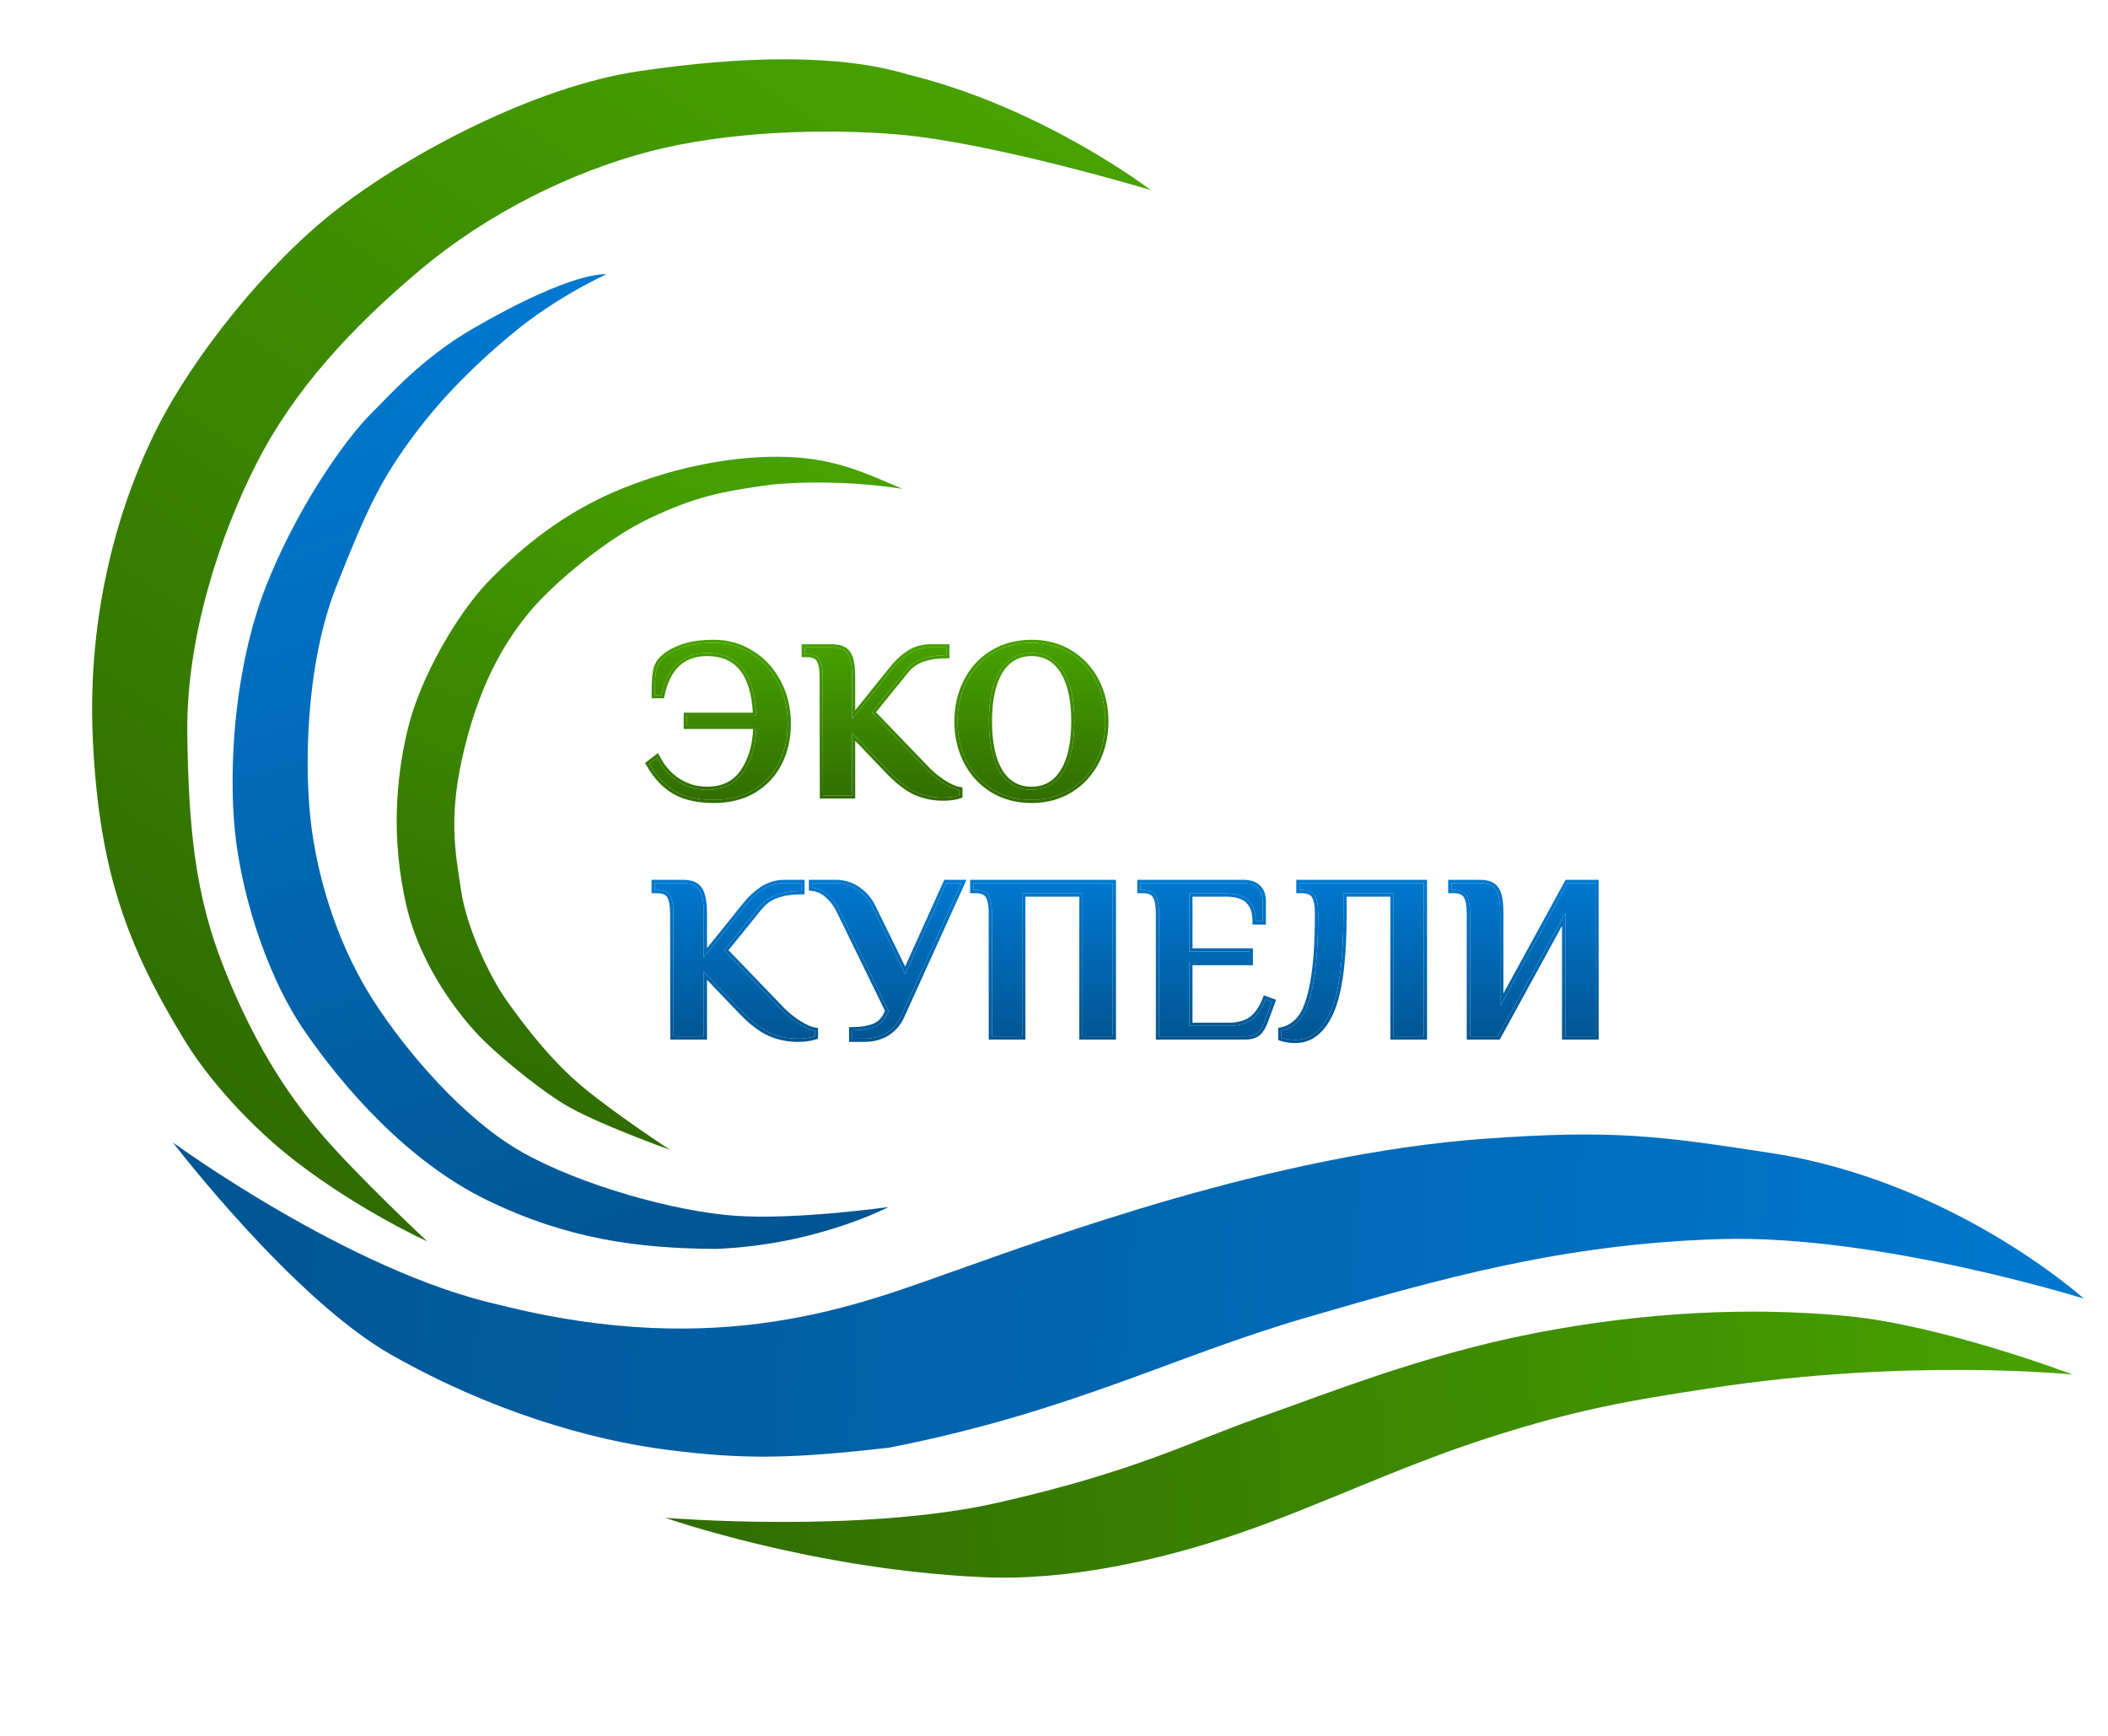 <svg width="85" height="70" viewBox="0 0 85 70" fill="none" xmlns="http://www.w3.org/2000/svg">
<path d="M10.71 23.682C11.868 20.702 13.819 17.786 15.066 16.574C15.625 16.031 16.991 14.459 19.034 13.271C23.166 10.869 24.451 11.063 24.451 11.063C24.451 11.063 22.492 11.929 20.644 13.465C18.923 14.896 17.583 16.302 16.478 17.838C15.372 19.374 14.794 20.51 13.549 23.682C12.305 26.854 12.251 31.118 12.572 33.452C12.893 35.785 13.734 38.287 15.05 40.339C16.366 42.391 18.709 45.14 21.052 46.462C23.395 47.785 27.224 48.867 29.693 49.031C32.162 49.194 35.825 48.674 35.825 48.674C35.825 48.674 32.903 50.217 28.854 50.363C25.703 50.344 22.864 49.963 19.64 48.397C16.416 46.831 13.805 43.813 12.24 41.516C10.675 39.22 9.614 35.719 9.429 33.02C9.243 30.322 9.553 26.663 10.71 23.682Z" fill="url(#paint0_linear)"/>
<path d="M40.261 60.592C34.699 61.858 26.824 61.206 26.824 61.206C26.824 61.206 32.743 63.292 39.636 63.602C43.068 63.756 46.853 62.911 50.058 61.801C53.263 60.692 56.417 59.139 60.015 57.982C63.613 56.824 65.759 56.471 68.969 55.98C77.019 54.749 83.575 55.431 83.575 55.431C83.575 55.431 78.352 53.443 74.474 53.071C70.597 52.698 66.288 52.901 61.844 53.769C57.399 54.637 53.581 56.174 50.742 57.174C47.902 58.174 45.823 59.325 40.261 60.592Z" fill="url(#paint1_linear)"/>
<path d="M3.744 29.826C3.993 35.044 5.08 38.094 7.465 41.986C8.435 43.567 10.132 45.453 11.919 46.83C14.53 48.842 17.226 50.059 17.226 50.059C17.226 50.059 14.383 47.4 12.937 45.705C11.491 44.01 10.21 41.986 9.043 39.061C7.876 36.136 7.604 33.449 7.552 29.586C7.501 25.724 8.866 21.579 10.363 18.652C11.861 15.725 14.155 13.229 16.927 10.898C19.698 8.567 23.087 6.92 26.189 6.109C29.29 5.298 33.238 5.166 36.244 5.426C40.066 5.757 46.396 7.662 46.396 7.662C46.396 7.662 42.09 4.351 36.618 3.006C33.839 2.166 29.976 2.25 25.772 2.869C21.568 3.488 16.496 6.199 13.621 8.419C10.745 10.638 7.777 14.39 6.314 17.305C4.852 20.221 3.496 24.608 3.744 29.826Z" fill="url(#paint2_linear)"/>
<path d="M31.759 18.427C33.745 18.501 34.96 19.106 36.4 19.718C36.4 19.718 33.995 19.287 31.176 19.534C29.008 19.826 28.035 20.04 26.23 20.883C24.425 21.725 22.271 23.581 21.398 24.624C20.526 25.667 19.464 27.239 18.756 30.065C18.047 32.89 18.358 34.32 18.585 35.869C18.813 37.417 19.743 39.378 20.42 40.333C21.097 41.288 22.225 42.801 23.604 43.92C24.983 45.039 27.015 46.368 27.015 46.368C27.015 46.368 23.954 45.275 22.725 44.514C21.496 43.753 19.902 42.395 19.277 41.731C18.653 41.066 16.973 39.082 16.379 36.485C15.786 33.888 15.941 31.481 16.443 29.395C16.945 27.31 18.471 24.677 19.768 23.369C21.064 22.06 22.73 20.661 25.045 19.718C27.36 18.776 29.773 18.352 31.759 18.427Z" fill="url(#paint3_linear)"/>
<path d="M20.134 52.62C14.097 51.28 6.971 46.07 6.971 46.07C6.971 46.07 11.789 52.372 15.78 54.635C19.771 56.898 23.786 58.071 26.928 58.469C30.07 58.867 31.924 58.821 35.844 58.381C43.252 56.921 47.211 54.724 52.654 53.139C58.098 51.553 63.039 50.154 69.396 49.967C75.752 49.78 84.028 52.369 84.028 52.369C84.028 52.369 78.791 47.637 71.429 46.5C66.851 45.794 65.005 45.551 59.865 45.921C51.331 46.537 42.209 49.943 38.441 51.268C34.673 52.594 29.093 54.881 20.134 52.62Z" fill="url(#paint4_linear)"/>
<path d="M28.779 32.256C28.152 32.256 27.633 32.142 27.223 31.913C26.813 31.677 26.463 31.306 26.174 30.8L26.491 30.556C26.708 30.972 26.991 31.291 27.341 31.515C27.697 31.738 28.086 31.849 28.508 31.849C29.165 31.849 29.657 31.605 29.982 31.116C30.314 30.628 30.486 30.013 30.498 29.271H27.694V28.864H30.489C30.428 27.176 29.768 26.331 28.508 26.331C28.013 26.331 27.612 26.476 27.305 26.766C26.997 27.055 26.786 27.477 26.672 28.032H26.4C26.4 27.664 26.412 27.378 26.436 27.173C26.46 26.968 26.527 26.796 26.635 26.657C26.822 26.44 27.094 26.265 27.45 26.133C27.805 25.994 28.248 25.924 28.779 25.924C29.34 25.924 29.846 26.069 30.299 26.359C30.757 26.642 31.116 27.034 31.375 27.535C31.634 28.029 31.764 28.578 31.764 29.181C31.764 29.766 31.646 30.29 31.411 30.755C31.176 31.219 30.832 31.587 30.38 31.858C29.934 32.123 29.4 32.256 28.779 32.256Z" fill="url(#paint5_linear)"/>
<path d="M38.022 32.166C37.642 32.166 37.277 32.09 36.928 31.94C36.584 31.783 36.213 31.496 35.815 31.08L34.359 29.561V32.075H33.183L33.174 27.281C33.174 26.974 33.131 26.748 33.047 26.603C32.963 26.452 32.794 26.377 32.541 26.377H32.45V26.105H33.535C33.746 26.105 33.909 26.142 34.024 26.214C34.145 26.286 34.229 26.407 34.277 26.576C34.331 26.745 34.359 26.98 34.359 27.281V29L35.923 27.055C36.147 26.766 36.385 26.537 36.638 26.368C36.897 26.193 37.193 26.105 37.525 26.105H38.158V26.422C37.784 26.422 37.461 26.47 37.19 26.567C36.925 26.657 36.695 26.823 36.502 27.064L35.155 28.729L37.244 30.899C37.467 31.147 37.717 31.364 37.995 31.551C38.278 31.732 38.507 31.834 38.682 31.858V32.075C38.501 32.136 38.281 32.166 38.022 32.166Z" fill="url(#paint6_linear)"/>
<path d="M41.594 32.256C41.009 32.256 40.487 32.117 40.029 31.84C39.577 31.563 39.227 31.183 38.98 30.7C38.733 30.218 38.609 29.681 38.609 29.09C38.609 28.499 38.733 27.963 38.98 27.48C39.227 26.998 39.577 26.618 40.029 26.34C40.487 26.063 41.009 25.924 41.594 25.924C42.179 25.924 42.698 26.063 43.15 26.34C43.602 26.618 43.952 26.998 44.199 27.48C44.446 27.963 44.57 28.499 44.57 29.09C44.57 29.681 44.446 30.218 44.199 30.7C43.952 31.183 43.602 31.563 43.15 31.84C42.698 32.117 42.179 32.256 41.594 32.256ZM41.594 31.849C42.143 31.849 42.568 31.611 42.869 31.135C43.171 30.652 43.322 29.971 43.322 29.09C43.322 28.21 43.171 27.532 42.869 27.055C42.568 26.573 42.143 26.331 41.594 26.331C41.045 26.331 40.62 26.573 40.319 27.055C40.023 27.532 39.875 28.21 39.875 29.09C39.875 29.971 40.023 30.652 40.319 31.135C40.62 31.611 41.045 31.849 41.594 31.849Z" fill="url(#paint7_linear)"/>
<path fill-rule="evenodd" clip-rule="evenodd" d="M27.161 32.022C26.727 31.773 26.363 31.384 26.065 30.862L26.011 30.767L26.533 30.365L26.602 30.498C26.81 30.897 27.079 31.198 27.408 31.408C27.744 31.619 28.109 31.724 28.508 31.724C29.129 31.724 29.578 31.496 29.878 31.047L29.878 31.046C30.174 30.61 30.34 30.062 30.368 29.397H27.568V28.739H30.357C30.314 27.974 30.14 27.414 29.849 27.042C29.547 26.656 29.107 26.457 28.508 26.457C28.04 26.457 27.671 26.593 27.391 26.857C27.108 27.124 26.906 27.52 26.795 28.057L26.774 28.158H26.275V28.032C26.275 27.662 26.287 27.37 26.312 27.158C26.338 26.934 26.411 26.739 26.537 26.58L26.538 26.577L26.54 26.575C26.745 26.338 27.036 26.153 27.405 26.015C27.779 25.869 28.239 25.799 28.779 25.799C29.363 25.799 29.892 25.95 30.366 26.252C30.844 26.548 31.218 26.957 31.487 27.477C31.756 27.99 31.89 28.559 31.89 29.181C31.89 29.783 31.769 30.327 31.523 30.811C31.277 31.297 30.917 31.683 30.445 31.966L30.444 31.966C29.975 32.245 29.418 32.382 28.779 32.382C28.137 32.382 27.596 32.265 27.162 32.022L27.161 32.022ZM31.375 27.535C31.116 27.034 30.757 26.642 30.299 26.359C29.846 26.069 29.34 25.924 28.779 25.924C28.248 25.924 27.805 25.994 27.45 26.133C27.094 26.265 26.822 26.44 26.635 26.657C26.527 26.796 26.46 26.968 26.436 27.173C26.415 27.354 26.403 27.598 26.401 27.906C26.4 27.947 26.4 27.989 26.4 28.032H26.672C26.786 27.477 26.997 27.055 27.305 26.766C27.612 26.476 28.013 26.331 28.508 26.331C29.736 26.331 30.395 27.134 30.483 28.739C30.485 28.78 30.487 28.822 30.489 28.864H27.694V29.271H30.498C30.497 29.314 30.496 29.355 30.494 29.397C30.466 30.083 30.295 30.656 29.982 31.116C29.657 31.605 29.165 31.849 28.508 31.849C28.086 31.849 27.697 31.738 27.341 31.515C27.023 31.312 26.76 31.029 26.552 30.667C26.531 30.631 26.511 30.594 26.491 30.556L26.174 30.8C26.463 31.306 26.813 31.677 27.223 31.913C27.633 32.142 28.152 32.256 28.779 32.256C29.4 32.256 29.934 32.123 30.38 31.858C30.832 31.587 31.176 31.219 31.411 30.755C31.646 30.29 31.764 29.766 31.764 29.181C31.764 28.578 31.634 28.029 31.375 27.535ZM36.877 32.054L36.875 32.054C36.512 31.888 36.128 31.589 35.724 31.167L34.484 29.873V32.201H33.057L33.048 27.282V27.281C33.048 26.98 33.006 26.782 32.938 26.666L32.938 26.665L32.937 26.664C32.885 26.57 32.772 26.502 32.541 26.502H32.324V25.98H33.535C33.758 25.98 33.947 26.017 34.09 26.107C34.243 26.199 34.343 26.349 34.397 26.539C34.457 26.726 34.484 26.976 34.484 27.281V28.643L35.825 26.977C36.054 26.68 36.302 26.441 36.568 26.263C36.849 26.074 37.169 25.98 37.525 25.98H38.283V26.548H38.158C37.794 26.548 37.486 26.595 37.232 26.685L37.23 26.686C36.99 26.768 36.78 26.918 36.6 27.143L36.6 27.143L35.322 28.721L37.336 30.814L37.337 30.815C37.553 31.055 37.795 31.265 38.064 31.446C38.343 31.623 38.553 31.713 38.699 31.734L38.808 31.749V32.166L38.722 32.194C38.525 32.26 38.29 32.291 38.022 32.291C37.625 32.291 37.243 32.212 36.878 32.055L36.877 32.054ZM37.995 31.551C37.717 31.364 37.467 31.147 37.244 30.899L35.155 28.729L36.502 27.064C36.695 26.823 36.925 26.657 37.19 26.567C37.461 26.47 37.784 26.422 38.158 26.422V26.105H37.525C37.193 26.105 36.897 26.193 36.638 26.368C36.385 26.537 36.147 26.766 35.923 27.055L34.359 29V27.281C34.359 26.98 34.331 26.745 34.277 26.576C34.229 26.407 34.145 26.286 34.024 26.214C33.909 26.142 33.746 26.105 33.535 26.105H32.45V26.377H32.541C32.794 26.377 32.963 26.452 33.047 26.603C33.131 26.748 33.174 26.974 33.174 27.281L33.183 32.075H34.359V29.561L35.815 31.08C36.213 31.496 36.584 31.783 36.928 31.94C37.277 32.09 37.642 32.166 38.022 32.166C38.281 32.166 38.501 32.136 38.682 32.075V31.858C38.507 31.834 38.278 31.732 37.995 31.551ZM39.964 31.948L39.964 31.947C39.491 31.657 39.126 31.26 38.868 30.758C38.611 30.256 38.483 29.699 38.483 29.09C38.483 28.481 38.611 27.925 38.868 27.423C39.126 26.921 39.491 26.523 39.964 26.233L39.964 26.233C40.444 25.943 40.988 25.799 41.594 25.799C42.2 25.799 42.742 25.943 43.215 26.233C43.688 26.523 44.053 26.921 44.311 27.423C44.568 27.925 44.696 28.481 44.696 29.09C44.696 29.699 44.568 30.256 44.311 30.758C44.053 31.26 43.688 31.657 43.215 31.947C42.742 32.238 42.2 32.382 41.594 32.382C40.988 32.382 40.444 32.238 39.964 31.948ZM42.763 27.122L42.763 27.122C42.483 26.674 42.098 26.457 41.594 26.457C41.091 26.457 40.705 26.674 40.425 27.122C40.147 27.57 40.001 28.221 40.001 29.09C40.001 29.959 40.147 30.614 40.425 31.068C40.705 31.509 41.09 31.724 41.594 31.724C42.098 31.724 42.484 31.509 42.763 31.067C43.047 30.613 43.196 29.959 43.196 29.09C43.196 28.221 43.047 27.57 42.763 27.122ZM42.869 31.135C42.568 31.611 42.143 31.849 41.594 31.849C41.045 31.849 40.62 31.611 40.319 31.135C40.023 30.652 39.875 29.971 39.875 29.09C39.875 28.21 40.023 27.532 40.319 27.055C40.62 26.573 41.045 26.331 41.594 26.331C42.143 26.331 42.568 26.573 42.869 27.055C43.171 27.532 43.322 28.21 43.322 29.09C43.322 29.971 43.171 30.652 42.869 31.135ZM40.029 31.84C40.487 32.117 41.009 32.256 41.594 32.256C42.179 32.256 42.698 32.117 43.15 31.84C43.602 31.563 43.952 31.183 44.199 30.7C44.446 30.218 44.57 29.681 44.57 29.09C44.57 28.499 44.446 27.963 44.199 27.48C43.952 26.998 43.602 26.618 43.15 26.34C42.698 26.063 42.179 25.924 41.594 25.924C41.009 25.924 40.487 26.063 40.029 26.34C39.577 26.618 39.227 26.998 38.98 27.48C38.733 27.963 38.609 28.499 38.609 29.09C38.609 29.681 38.733 30.218 38.98 30.7C39.227 31.183 39.577 31.563 40.029 31.84Z" fill="url(#paint8_linear)"/>
<path d="M32.171 41.885C31.778 41.885 31.4 41.807 31.038 41.651C30.682 41.489 30.298 41.192 29.886 40.761L28.378 39.187V41.791H27.16L27.151 36.827C27.151 36.508 27.107 36.274 27.019 36.124C26.932 35.968 26.757 35.89 26.495 35.89H26.401V35.609H27.525C27.744 35.609 27.912 35.647 28.031 35.721C28.156 35.796 28.243 35.921 28.293 36.096C28.349 36.271 28.378 36.515 28.378 36.827V38.607L29.998 36.593C30.229 36.293 30.476 36.056 30.738 35.881C31.007 35.7 31.313 35.609 31.656 35.609H32.312V35.937C31.925 35.937 31.59 35.987 31.309 36.087C31.035 36.181 30.797 36.352 30.598 36.602L29.202 38.326L31.366 40.574C31.597 40.83 31.856 41.054 32.143 41.248C32.437 41.435 32.674 41.542 32.855 41.567V41.791C32.668 41.854 32.44 41.885 32.171 41.885Z" fill="url(#paint9_linear)"/>
<path d="M34.367 41.548C34.697 41.548 34.985 41.504 35.228 41.417C35.472 41.323 35.65 41.151 35.762 40.901L35.828 40.761L33.907 36.827C33.77 36.521 33.602 36.28 33.402 36.106C33.208 35.925 32.99 35.821 32.746 35.796V35.609H33.683C34.026 35.609 34.329 35.703 34.591 35.89C34.86 36.078 35.066 36.327 35.21 36.639L36.502 39.281L38.16 35.609H38.769L36.371 40.901C36.24 41.214 36.043 41.457 35.781 41.632C35.519 41.801 35.203 41.885 34.835 41.885H34.367V41.548Z" fill="url(#paint10_linear)"/>
<path d="M39.998 36.827C39.998 36.508 39.954 36.274 39.867 36.124C39.779 35.968 39.604 35.89 39.342 35.89H39.248V35.609H44.869V41.791H43.651V36.031H41.215V41.791H39.998V36.827Z" fill="url(#paint11_linear)"/>
<path d="M46.737 36.827C46.737 36.508 46.693 36.274 46.606 36.124C46.518 35.968 46.343 35.89 46.081 35.89H45.987V35.609H50.118C50.649 35.609 50.915 35.859 50.915 36.358V37.155H50.634C50.634 36.767 50.534 36.483 50.334 36.302C50.14 36.121 49.85 36.031 49.463 36.031H47.955V38.372H50.39V38.794H47.955V41.37H49.556C49.912 41.37 50.209 41.292 50.446 41.136C50.684 40.973 50.88 40.696 51.036 40.302L51.289 40.396L51.018 41.136C50.937 41.361 50.84 41.526 50.727 41.632C50.615 41.738 50.44 41.791 50.203 41.791H46.737V36.827Z" fill="url(#paint12_linear)"/>
<path d="M52.232 41.932C52.026 41.932 51.838 41.904 51.67 41.848V41.557C51.976 41.495 52.235 41.329 52.447 41.061C52.66 40.792 52.828 40.324 52.953 39.656C53.084 38.981 53.15 38.038 53.15 36.827C53.15 36.508 53.106 36.274 53.019 36.124C52.931 35.968 52.756 35.89 52.494 35.89H52.4V35.609H57.412V41.791H56.194V36.031H54.171V36.827C54.171 38.7 53.999 40.021 53.656 40.789C53.318 41.551 52.844 41.932 52.232 41.932Z" fill="url(#paint13_linear)"/>
<path d="M59.273 36.827C59.273 36.508 59.229 36.274 59.142 36.124C59.055 35.968 58.88 35.89 58.617 35.89H58.524V35.609H59.648C59.873 35.609 60.044 35.647 60.163 35.721C60.282 35.796 60.366 35.921 60.416 36.096C60.466 36.265 60.491 36.508 60.491 36.827V40.574L63.207 35.609H64.331V41.791H63.114V36.827L60.397 41.791H59.273V36.827Z" fill="url(#paint14_linear)"/>
<path fill-rule="evenodd" clip-rule="evenodd" d="M30.985 41.77L30.984 41.769C30.607 41.597 30.21 41.288 29.792 40.851L28.508 39.511V41.922H27.03L27.02 36.827C27.02 36.515 26.977 36.309 26.907 36.19L26.906 36.189L26.906 36.188C26.851 36.09 26.734 36.02 26.495 36.02H26.271V35.479H27.525C27.755 35.479 27.951 35.518 28.099 35.611C28.258 35.706 28.361 35.862 28.418 36.058C28.48 36.252 28.508 36.51 28.508 36.827V38.237L29.896 36.512C30.134 36.204 30.39 35.957 30.666 35.773C30.957 35.576 31.288 35.479 31.656 35.479H32.442V36.067H32.312C31.935 36.067 31.617 36.116 31.353 36.209L31.352 36.21C31.102 36.295 30.885 36.451 30.699 36.683L30.699 36.684L29.375 38.318L31.461 40.485L31.462 40.486C31.686 40.734 31.936 40.952 32.215 41.139C32.503 41.324 32.721 41.417 32.873 41.438L32.985 41.453V41.885L32.896 41.915C32.692 41.983 32.449 42.015 32.171 42.015C31.76 42.015 31.365 41.934 30.986 41.77L30.985 41.77ZM32.143 41.248C31.856 41.054 31.597 40.83 31.366 40.574L29.202 38.326L30.598 36.602C30.797 36.352 31.035 36.181 31.309 36.087C31.59 35.987 31.925 35.937 32.312 35.937V35.609H31.656C31.313 35.609 31.007 35.7 30.738 35.881C30.476 36.056 30.229 36.293 29.998 36.593L28.378 38.607V36.827C28.378 36.515 28.349 36.271 28.293 36.096C28.243 35.921 28.156 35.796 28.031 35.721C27.912 35.647 27.744 35.609 27.525 35.609H26.401V35.89H26.495C26.757 35.89 26.932 35.968 27.019 36.124C27.107 36.274 27.151 36.508 27.151 36.827L27.16 41.791H28.378V39.187L29.886 40.761C30.298 41.192 30.682 41.489 31.038 41.651C31.4 41.807 31.778 41.885 32.171 41.885C32.44 41.885 32.668 41.854 32.855 41.791V41.567C32.674 41.542 32.437 41.435 32.143 41.248ZM34.236 41.418H34.367C34.686 41.418 34.957 41.376 35.183 41.295C35.392 41.214 35.545 41.068 35.644 40.848L35.644 40.846L35.684 40.762L33.79 36.882L33.789 36.88C33.657 36.587 33.499 36.363 33.316 36.203L33.314 36.202L33.313 36.201C33.138 36.037 32.946 35.948 32.733 35.926L32.616 35.914V35.479H33.683C34.051 35.479 34.381 35.58 34.666 35.784C34.954 35.985 35.174 36.252 35.327 36.584L36.498 38.975L38.076 35.479H38.971L36.49 40.954C36.35 41.287 36.138 41.551 35.853 41.74L35.852 41.741L35.851 41.742C35.565 41.926 35.224 42.015 34.835 42.015H34.236V41.418ZM36.371 40.901L38.769 35.609H38.16L36.502 39.281L35.21 36.639C35.066 36.327 34.86 36.078 34.591 35.89C34.329 35.703 34.026 35.609 33.683 35.609H32.746V35.796C32.99 35.821 33.208 35.925 33.402 36.106C33.602 36.28 33.77 36.521 33.907 36.827L35.828 40.761L35.762 40.901C35.65 41.151 35.472 41.323 35.228 41.417C34.985 41.504 34.697 41.548 34.367 41.548V41.885H34.835C35.203 41.885 35.519 41.801 35.781 41.632C36.043 41.457 36.24 41.214 36.371 40.901ZM39.754 36.189L39.753 36.188C39.698 36.09 39.581 36.02 39.342 36.02H39.118V35.479H44.999V41.922H43.521V36.161H41.346V41.922H39.868V36.827C39.868 36.515 39.824 36.309 39.754 36.19L39.754 36.189ZM41.215 36.031H43.651V41.791H44.869V35.609H39.248V35.89H39.342C39.604 35.89 39.779 35.968 39.867 36.124C39.954 36.274 39.998 36.508 39.998 36.827V41.791H41.215V36.031ZM46.493 36.189L46.492 36.188C46.438 36.09 46.321 36.02 46.081 36.02H45.857V35.479H50.118C50.402 35.479 50.639 35.546 50.805 35.702C50.972 35.859 51.045 36.087 51.045 36.358V37.285H50.504V37.155C50.504 36.788 50.409 36.546 50.246 36.399L50.246 36.398L50.245 36.397C50.085 36.247 49.832 36.161 49.463 36.161H48.085V38.242H50.52V38.924H48.085V41.24H49.556C49.893 41.24 50.163 41.166 50.374 41.028C50.581 40.885 50.765 40.633 50.916 40.254L50.962 40.136L51.456 40.319L51.14 41.18L51.14 41.18C51.055 41.415 50.95 41.601 50.817 41.727C50.67 41.865 50.456 41.922 50.203 41.922H46.607V36.827C46.607 36.515 46.563 36.309 46.493 36.19L46.493 36.189ZM51.018 41.136L51.289 40.396L51.036 40.302C50.88 40.696 50.684 40.973 50.446 41.136C50.209 41.292 49.912 41.37 49.556 41.37H47.955V38.794H50.39V38.372H47.955V36.031H49.463C49.85 36.031 50.14 36.121 50.334 36.302C50.534 36.483 50.634 36.767 50.634 37.155H50.915V36.358C50.915 35.859 50.649 35.609 50.118 35.609H45.987V35.89H46.081C46.343 35.89 46.518 35.968 46.606 36.124C46.693 36.274 46.737 36.508 46.737 36.827V41.791H50.203C50.44 41.791 50.615 41.738 50.727 41.632C50.84 41.526 50.937 41.361 51.018 41.136ZM51.54 41.941V41.451L51.644 41.43C51.917 41.374 52.15 41.227 52.345 40.98C52.537 40.738 52.701 40.296 52.825 39.632L52.825 39.631C52.954 38.968 53.02 38.035 53.02 36.827C53.02 36.515 52.976 36.309 52.906 36.19L52.906 36.189L52.905 36.188C52.85 36.09 52.733 36.02 52.494 36.02H52.27V35.479H57.542V41.922H56.064V36.161H54.301V36.827C54.301 38.701 54.13 40.046 53.775 40.842C53.425 41.631 52.914 42.062 52.232 42.062C52.014 42.062 51.812 42.032 51.629 41.971L51.54 41.941ZM53.656 40.789C53.999 40.021 54.171 38.7 54.171 36.827V36.031H56.194V41.791H57.412V35.609H52.4V35.89H52.494C52.756 35.89 52.931 35.968 53.019 36.124C53.106 36.274 53.15 36.508 53.15 36.827C53.15 38.038 53.084 38.981 52.953 39.656C52.828 40.324 52.66 40.792 52.447 41.061C52.235 41.329 51.976 41.495 51.67 41.557V41.848C51.838 41.904 52.026 41.932 52.232 41.932C52.844 41.932 53.318 41.551 53.656 40.789ZM59.029 36.189L59.029 36.188C58.974 36.09 58.857 36.02 58.617 36.02H58.394V35.479H59.648C59.884 35.479 60.084 35.518 60.233 35.611C60.385 35.708 60.485 35.864 60.541 36.06C60.596 36.246 60.621 36.505 60.621 36.827V40.065L63.13 35.479H64.462V41.922H62.984V37.336L60.474 41.922H59.143V36.827C59.143 36.515 59.099 36.309 59.03 36.19L59.029 36.189ZM63.114 36.827V41.791H64.331V35.609H63.207L60.491 40.574V36.827C60.491 36.508 60.466 36.265 60.416 36.096C60.366 35.921 60.282 35.796 60.163 35.721C60.044 35.647 59.873 35.609 59.648 35.609H58.524V35.89H58.617C58.88 35.89 59.055 35.968 59.142 36.124C59.229 36.274 59.273 36.508 59.273 36.827V41.791H60.397L63.114 36.827Z" fill="url(#paint15_linear)"/>
<defs>
<linearGradient id="paint0_linear" x1="35.074" y1="48.771" x2="23.808" y2="11.432" gradientUnits="userSpaceOnUse">
<stop stop-color="#015592"/>
<stop offset="1" stop-color="#0078CF"/>
</linearGradient>
<linearGradient id="paint1_linear" x1="26.769" y1="61.39" x2="83.59" y2="55.837" gradientUnits="userSpaceOnUse">
<stop stop-color="#306C00"/>
<stop offset="1" stop-color="#47A200"/>
</linearGradient>
<linearGradient id="paint2_linear" x1="16.99" y1="50.072" x2="45.742" y2="7.269" gradientUnits="userSpaceOnUse">
<stop stop-color="#306C00"/>
<stop offset="1" stop-color="#47A200"/>
</linearGradient>
<linearGradient id="paint3_linear" x1="26.747" y1="46.636" x2="36.436" y2="19.759" gradientUnits="userSpaceOnUse">
<stop stop-color="#306C00"/>
<stop offset="1" stop-color="#47A200"/>
</linearGradient>
<linearGradient id="paint4_linear" x1="7.438" y1="46.998" x2="84.197" y2="52.758" gradientUnits="userSpaceOnUse">
<stop stop-color="#015592"/>
<stop offset="1" stop-color="#0078CF"/>
</linearGradient>
<linearGradient id="paint5_linear" x1="35.353" y1="25.799" x2="35.353" y2="32.382" gradientUnits="userSpaceOnUse">
<stop stop-color="#47A200"/>
<stop offset="1" stop-color="#306C00"/>
</linearGradient>
<linearGradient id="paint6_linear" x1="35.353" y1="25.799" x2="35.353" y2="32.382" gradientUnits="userSpaceOnUse">
<stop stop-color="#47A200"/>
<stop offset="1" stop-color="#306C00"/>
</linearGradient>
<linearGradient id="paint7_linear" x1="35.353" y1="25.799" x2="35.353" y2="32.382" gradientUnits="userSpaceOnUse">
<stop stop-color="#47A200"/>
<stop offset="1" stop-color="#306C00"/>
</linearGradient>
<linearGradient id="paint8_linear" x1="35.353" y1="25.799" x2="35.353" y2="32.382" gradientUnits="userSpaceOnUse">
<stop stop-color="#47A200"/>
<stop offset="1" stop-color="#306C00"/>
</linearGradient>
<linearGradient id="paint9_linear" x1="45.366" y1="35.479" x2="45.366" y2="42.062" gradientUnits="userSpaceOnUse">
<stop stop-color="#0078CF"/>
<stop offset="1" stop-color="#015592"/>
</linearGradient>
<linearGradient id="paint10_linear" x1="45.366" y1="35.479" x2="45.366" y2="42.062" gradientUnits="userSpaceOnUse">
<stop stop-color="#0078CF"/>
<stop offset="1" stop-color="#015592"/>
</linearGradient>
<linearGradient id="paint11_linear" x1="45.366" y1="35.479" x2="45.366" y2="42.062" gradientUnits="userSpaceOnUse">
<stop stop-color="#0078CF"/>
<stop offset="1" stop-color="#015592"/>
</linearGradient>
<linearGradient id="paint12_linear" x1="45.366" y1="35.479" x2="45.366" y2="42.062" gradientUnits="userSpaceOnUse">
<stop stop-color="#0078CF"/>
<stop offset="1" stop-color="#015592"/>
</linearGradient>
<linearGradient id="paint13_linear" x1="45.366" y1="35.479" x2="45.366" y2="42.062" gradientUnits="userSpaceOnUse">
<stop stop-color="#0078CF"/>
<stop offset="1" stop-color="#015592"/>
</linearGradient>
<linearGradient id="paint14_linear" x1="45.366" y1="35.479" x2="45.366" y2="42.062" gradientUnits="userSpaceOnUse">
<stop stop-color="#0078CF"/>
<stop offset="1" stop-color="#015592"/>
</linearGradient>
<linearGradient id="paint15_linear" x1="45.366" y1="35.479" x2="45.366" y2="42.062" gradientUnits="userSpaceOnUse">
<stop stop-color="#0078CF"/>
<stop offset="1" stop-color="#015592"/>
</linearGradient>
</defs>
</svg>
